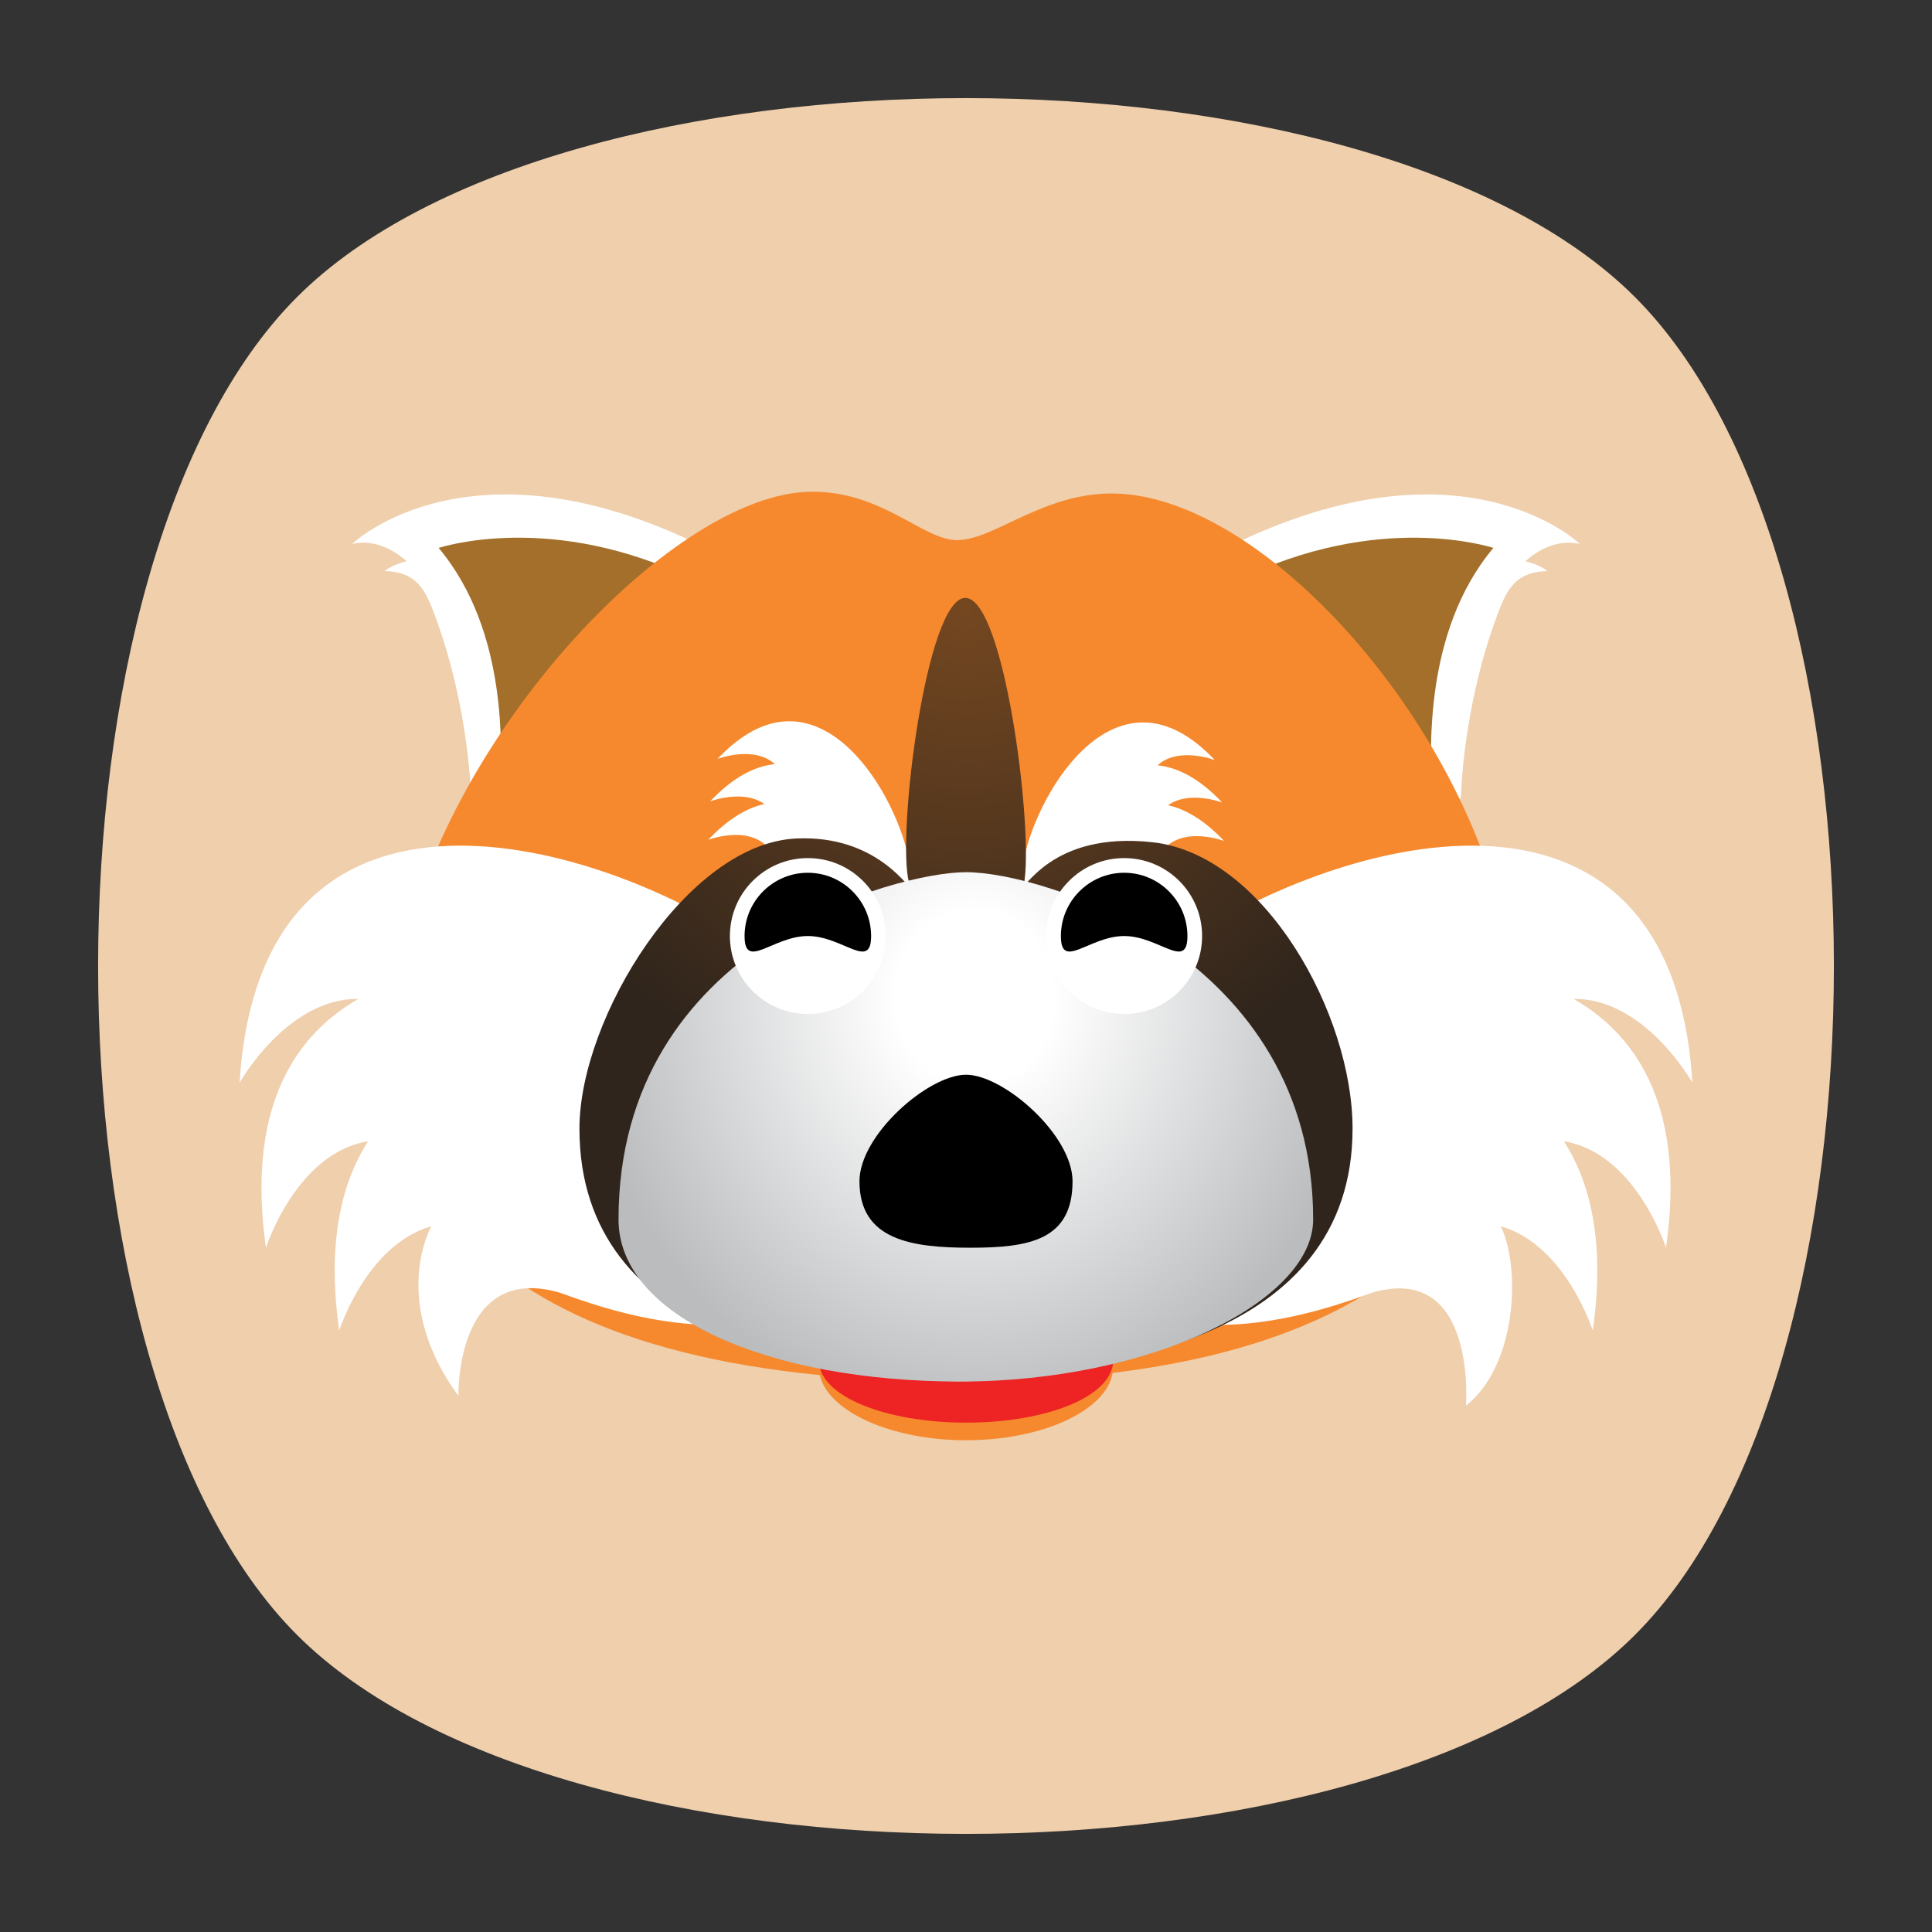 <?xml version="1.0" encoding="UTF-8" standalone="no"?>
<svg
   xmlns:dc="http://purl.org/dc/elements/1.1/"
   xmlns:cc="http://creativecommons.org/ns#"
   xmlns:rdf="http://www.w3.org/1999/02/22-rdf-syntax-ns#"
   xmlns:svg="http://www.w3.org/2000/svg"
   xmlns="http://www.w3.org/2000/svg"
   viewBox="0 0 640 640"
   height="640"
   width="640"
   xml:space="preserve"
   version="1.1"
   id="svg2"><rect x="0" y="0" width="640" height="640" fill="#333333" stroke="none"/><defs
     id="defs6"><clipPath
       id="clipPath16"
       clipPathUnits="userSpaceOnUse"><path
         id="path18"
         d="M 0,512 512,512 512,0 0,0 0,512 Z" /></clipPath><clipPath
       id="clipPath24"
       clipPathUnits="userSpaceOnUse"><path
         id="path26"
         d="m 18.325,493.744 475.4,0 0,-475.488 -475.4,0 0,475.488 z" /></clipPath><clipPath
       id="clipPath28"
       clipPathUnits="userSpaceOnUse"><path
         id="path30"
         d="M 448.99,63.029 C 389.293,3.332 122.807,3.332 63.11,63.029 3.413,122.726 3.413,389.312 63.01,449.009 c 59.597,59.696 326.283,59.596 385.98,0 59.697,-59.597 59.597,-326.283 0,-385.98" /></clipPath><radialGradient
       id="radialGradient36"
       spreadMethod="pad"
       gradientTransform="matrix(237.722,0,0,237.722,256.025,256)"
       gradientUnits="userSpaceOnUse"
       r="1"
       cy="0"
       cx="0"
       fy="0"
       fx="0"><stop
         id="stop38"
         offset="0"
         style="stop-opacity:1;stop-color:#ffffff" /><stop
         id="stop40"
         offset="0.859"
         style="stop-opacity:0.141;stop-color:#ffffff" /><stop
         id="stop42"
         offset="1"
         style="stop-opacity:0;stop-color:#ffffff" /></radialGradient><mask
       id="mask44"
       height="1"
       width="1"
       y="0"
       x="0"
       maskUnits="userSpaceOnUse"><g
         id="g46"><g
           id="g48"><g
             id="g50"><g
               id="g52"><path
                 id="path54"
                 style="fill:url(#radialGradient36);stroke:none"
                 d="m -32768,32767 65535,0 0,-65535 -65535,0 0,65535 z" /></g></g></g></g></mask><radialGradient
       id="radialGradient56"
       spreadMethod="pad"
       gradientTransform="matrix(237.722,0,0,237.722,256.025,256)"
       gradientUnits="userSpaceOnUse"
       r="1"
       cy="0"
       cx="0"
       fy="0"
       fx="0"><stop
         id="stop58"
         offset="0"
         style="stop-opacity:1;stop-color:#010101" /><stop
         id="stop60"
         offset="0.859"
         style="stop-opacity:1;stop-color:#010101" /><stop
         id="stop62"
         offset="1"
         style="stop-opacity:1;stop-color:#010101" /></radialGradient><clipPath
       id="clipPath86"
       clipPathUnits="userSpaceOnUse"><path
         id="path88"
         d="m 18.325,493.744 475.4,0 0,-475.488 -475.4,0 0,475.488 z" /></clipPath><clipPath
       id="clipPath90"
       clipPathUnits="userSpaceOnUse"><path
         id="path92"
         d="M 448.99,63.029 C 389.293,3.332 122.807,3.332 63.11,63.029 3.413,122.726 3.413,389.312 63.01,449.009 c 59.597,59.696 326.283,59.596 385.98,0 59.697,-59.597 59.597,-326.283 0,-385.98" /></clipPath><radialGradient
       id="radialGradient98"
       spreadMethod="pad"
       gradientTransform="matrix(188.255,188.361,-130.359,130.279,256.025,256.044)"
       gradientUnits="userSpaceOnUse"
       r="1"
       cy="0"
       cx="0"
       fy="0"
       fx="0"><stop
         id="stop100"
         offset="0"
         style="stop-opacity:1;stop-color:#ffffff" /><stop
         id="stop102"
         offset="0.859"
         style="stop-opacity:0.141;stop-color:#ffffff" /><stop
         id="stop104"
         offset="1"
         style="stop-opacity:0;stop-color:#ffffff" /></radialGradient><mask
       id="mask106"
       height="1"
       width="1"
       y="0"
       x="0"
       maskUnits="userSpaceOnUse"><g
         id="g108"><g
           id="g110"><g
             id="g112"><g
               id="g114"><path
                 id="path116"
                 style="fill:url(#radialGradient98);stroke:none"
                 d="m -32768,32767 65535,0 0,-65535 -65535,0 0,65535 z" /></g></g></g></g></mask><radialGradient
       id="radialGradient118"
       spreadMethod="pad"
       gradientTransform="matrix(188.255,188.361,-130.359,130.279,256.025,256.044)"
       gradientUnits="userSpaceOnUse"
       r="1"
       cy="0"
       cx="0"
       fy="0"
       fx="0"><stop
         id="stop120"
         offset="0"
         style="stop-opacity:1;stop-color:#010101" /><stop
         id="stop122"
         offset="0.859"
         style="stop-opacity:1;stop-color:#010101" /><stop
         id="stop124"
         offset="1"
         style="stop-opacity:1;stop-color:#010101" /></radialGradient><clipPath
       id="clipPath148"
       clipPathUnits="userSpaceOnUse"><path
         id="path150"
         d="m 18.275,493.694 475.387,0 0,-475.438 -475.387,0 0,475.438 z" /></clipPath><clipPath
       id="clipPath152"
       clipPathUnits="userSpaceOnUse"><path
         id="path154"
         d="m 63.01,63.029 c 59.697,-59.697 326.183,-59.697 385.88,0 59.697,59.697 59.697,326.183 0,385.88 -59.697,59.696 -326.183,59.696 -385.88,0.1 -59.697,-59.597 -59.597,-326.283 0,-385.98" /></clipPath><radialGradient
       id="radialGradient160"
       spreadMethod="pad"
       gradientTransform="matrix(-188.288,188.394,130.382,130.302,255.925,255.994)"
       gradientUnits="userSpaceOnUse"
       r="1"
       cy="0"
       cx="0"
       fy="0"
       fx="0"><stop
         id="stop162"
         offset="0"
         style="stop-opacity:1;stop-color:#ffffff" /><stop
         id="stop164"
         offset="0.859"
         style="stop-opacity:0.141;stop-color:#ffffff" /><stop
         id="stop166"
         offset="1"
         style="stop-opacity:0;stop-color:#ffffff" /></radialGradient><mask
       id="mask168"
       height="1"
       width="1"
       y="0"
       x="0"
       maskUnits="userSpaceOnUse"><g
         id="g170"><g
           id="g172"><g
             id="g174"><g
               id="g176"><path
                 id="path178"
                 style="fill:url(#radialGradient160);stroke:none"
                 d="m -32768,32767 65535,0 0,-65535 -65535,0 0,65535 z" /></g></g></g></g></mask><radialGradient
       id="radialGradient180"
       spreadMethod="pad"
       gradientTransform="matrix(-188.288,188.394,130.382,130.302,255.925,255.994)"
       gradientUnits="userSpaceOnUse"
       r="1"
       cy="0"
       cx="0"
       fy="0"
       fx="0"><stop
         id="stop182"
         offset="0"
         style="stop-opacity:1;stop-color:#010101" /><stop
         id="stop184"
         offset="0.859"
         style="stop-opacity:1;stop-color:#010101" /><stop
         id="stop186"
         offset="1"
         style="stop-opacity:1;stop-color:#010101" /></radialGradient><radialGradient
       id="radialGradient250"
       spreadMethod="pad"
       gradientTransform="matrix(133.236,0,0,-133.236,256,351.191)"
       gradientUnits="userSpaceOnUse"
       r="1"
       cy="0"
       cx="0"
       fy="0"
       fx="0"><stop
         id="stop252"
         offset="0"
         style="stop-opacity:1;stop-color:#744720" /><stop
         id="stop254"
         offset="1"
         style="stop-opacity:1;stop-color:#30251c" /></radialGradient><radialGradient
       id="radialGradient270"
       spreadMethod="pad"
       gradientTransform="matrix(102.923,0,0,-112.435,258.253,247.629)"
       gradientUnits="userSpaceOnUse"
       r="1"
       cy="0"
       cx="0"
       fy="0"
       fx="0"><stop
         id="stop272"
         offset="0"
         style="stop-opacity:1;stop-color:#ffffff" /><stop
         id="stop274"
         offset="0.019"
         style="stop-opacity:1;stop-color:#ffffff" /><stop
         id="stop276"
         offset="0.202"
         style="stop-opacity:1;stop-color:#ffffff" /><stop
         id="stop278"
         offset="1"
         style="stop-opacity:1;stop-color:#babcbe" /></radialGradient><clipPath
       id="clipPath286"
       clipPathUnits="userSpaceOnUse"><path
         id="path288"
         d="M 0,512 512,512 512,0 0,0 0,512 Z" /></clipPath></defs><g
     transform="matrix(1.25,0,0,-1.25,0,640)"
     id="g10"><g
       id="g12"><g
         clip-path="url(#clipPath16)"
         id="g14"><g
           id="g20"><g
             id="g22" /><g
             id="g64"><g
               style="opacity:0.4"
               id="g66"
               clip-path="url(#clipPath24)"><g
                 id="g68"><g
                   id="g70"
                   clip-path="url(#clipPath28)"><g
                     id="g72"><g
                       id="g74" /><g
                       id="g76"
                       mask="url(#mask44)"><g
                         id="g78"><path
                           id="path80"
                           style="fill:url(#radialGradient56);stroke:none"
                           d="M 448.99,63.029 C 389.293,3.332 122.807,3.332 63.11,63.029 3.413,122.726 3.413,389.312 63.01,449.009 c 59.597,59.696 326.283,59.596 385.98,0 59.697,-59.597 59.597,-326.283 0,-385.98" /></g></g></g></g></g></g></g></g><g
           id="g82"><g
             id="g84" /><g
             id="g126"><g
               style="opacity:0.4"
               id="g128"
               clip-path="url(#clipPath86)"><g
                 id="g130"><g
                   id="g132"
                   clip-path="url(#clipPath90)"><g
                     id="g134"><g
                       id="g136" /><g
                       id="g138"
                       mask="url(#mask106)"><g
                         id="g140"><path
                           id="path142"
                           style="fill:url(#radialGradient118);stroke:none"
                           d="M 448.99,63.029 C 389.293,3.332 122.807,3.332 63.11,63.029 3.413,122.726 3.413,389.312 63.01,449.009 c 59.597,59.696 326.283,59.596 385.98,0 59.697,-59.597 59.597,-326.283 0,-385.98" /></g></g></g></g></g></g></g></g><g
           id="g144"><g
             id="g146" /><g
             id="g188"><g
               style="opacity:0.4"
               id="g190"
               clip-path="url(#clipPath148)"><g
                 id="g192"><g
                   id="g194"
                   clip-path="url(#clipPath152)"><g
                     id="g196"><g
                       id="g198" /><g
                       id="g200"
                       mask="url(#mask168)"><g
                         id="g202"><path
                           id="path204"
                           style="fill:url(#radialGradient180);stroke:none"
                           d="m 63.01,63.029 c 59.697,-59.697 326.183,-59.697 385.88,0 59.697,59.697 59.697,326.183 0,385.88 -59.697,59.696 -326.183,59.696 -385.88,0.1 -59.697,-59.597 -59.597,-326.283 0,-385.98" /></g></g></g></g></g></g></g></g><g
           transform="translate(433.279,78.721)"
           id="g206"><path
             id="path208"
             style="fill:#efcfac;fill-opacity:1;fill-rule:nonzero;stroke:none"
             d="m 0,0 c -70.294,-70.294 -284.264,-70.294 -354.558,0 -70.295,70.294 -70.295,284.264 0,354.558 70.294,70.295 284.264,70.295 354.558,0 C 70.294,284.264 70.294,70.294 0,0" /></g><g
           transform="translate(188.839,365.892)"
           id="g210"><path
             id="path212"
             style="fill:#ffffff;fill-opacity:1;fill-rule:nonzero;stroke:none"
             d="m 0,0 c -63.788,32.742 -95.515,1.961 -95.515,1.961 6.151,1.394 11.438,-1.883 14.434,-4.577 -4.05,-0.995 -5.846,-2.616 -5.846,-2.616 7.592,-0.161 10.247,-3.986 12.498,-9.584 0.12,-0.305 0.241,-0.609 0.358,-0.914 0.003,-0.008 0.007,-0.017 0.01,-0.025 0.132,-0.343 0.26,-0.685 0.388,-1.027 0.094,-0.252 0.187,-0.501 0.281,-0.759 0.005,-0.014 0.01,-0.025 0.015,-0.038 8.928,-24.28 9.359,-47.276 9.359,-47.276 1.602,-6.899 10.072,-9.476 15.245,-4.639 l 47.656,44.559 C 4.056,-20.098 6.301,-3.234 0,0" /></g><g
           transform="translate(132.818,305.178)"
           id="g214"><path
             id="path216"
             style="fill:#a36f2a;fill-opacity:1;fill-rule:nonzero;stroke:none"
             d="m 0,0 c -0.279,6.673 2.345,39.069 -16.581,61.625 0.271,0.034 30.074,10.053 68.093,-8.707 3.803,-1.175 6.643,-3.516 3.069,-8.8 L 9.114,2.723 C 8.909,2.532 1.639,-5.522 0,0" /></g><g
           transform="translate(323.161,365.892)"
           id="g218"><path
             id="path220"
             style="fill:#ffffff;fill-opacity:1;fill-rule:nonzero;stroke:none"
             d="M 0,0 C 63.788,32.742 95.515,1.961 95.515,1.961 89.364,3.355 84.077,0.078 81.082,-2.616 c 4.049,-0.995 5.845,-2.616 5.845,-2.616 -7.592,-0.161 -10.247,-3.986 -12.498,-9.584 -0.12,-0.305 -0.241,-0.609 -0.358,-0.914 -0.003,-0.008 -0.007,-0.017 -0.01,-0.025 -0.132,-0.343 -0.26,-0.685 -0.388,-1.027 -0.094,-0.252 -0.187,-0.501 -0.281,-0.759 -0.005,-0.014 -0.01,-0.025 -0.015,-0.038 -8.928,-24.28 -9.359,-47.276 -9.359,-47.276 -1.602,-6.899 -10.072,-9.476 -15.245,-4.639 L 1.117,-24.935 C -4.056,-20.098 -6.301,-3.234 0,0" /></g><g
           transform="translate(379.182,305.178)"
           id="g222"><path
             id="path224"
             style="fill:#a36f2a;fill-opacity:1;fill-rule:nonzero;stroke:none"
             d="m 0,0 c 0.279,6.673 -2.345,39.069 16.581,61.625 -0.271,0.034 -30.074,10.053 -68.093,-8.707 -3.803,-1.175 -6.643,-3.516 -3.069,-8.8 L -9.114,2.723 C -8.909,2.532 -1.639,-5.522 0,0" /></g><g
           transform="translate(296.904,381.152)"
           id="g226"><path
             id="path228"
             style="fill:#f6892e;fill-opacity:1;fill-rule:nonzero;stroke:none"
             d="m 0,0 c -19.703,1.107 -33.109,-12.291 -43.273,-12.291 -9.187,0 -20.187,13.433 -39.546,12.798 -66.36,-2.177 -212.199,-212.933 3.171,-234.071 2.263,-9.733 19.023,-17.268 38.703,-17.268 20.292,0 37.19,7.832 38.9,17.842 C 194.733,-209.039 74.016,-4.157 0,0" /></g><g
           transform="translate(295.013,151.534)"
           id="g230"><path
             id="path232"
             style="fill:#ee2324;fill-opacity:1;fill-rule:nonzero;stroke:none"
             d="m 0,0 c 0,12.232 -19.022,-5.659 -40.569,-5.659 -21.546,0 -37.457,17.891 -37.457,5.659 0,-9.613 17.843,-16.548 39.013,-16.548 C -17.603,-16.548 0,-9.613 0,0" /></g><g
           transform="translate(417.022,247.278)"
           id="g234"><path
             id="path236"
             style="fill:#ffffff;fill-opacity:1;fill-rule:nonzero;stroke:none"
             d="m 0,0 c 18.88,0.216 31.476,-22.193 31.476,-22.193 -5.679,91.271 -96.475,64.297 -137.28,35.348 -2.272,4.547 -4.561,10.42 -6.251,16.616 0.268,2.601 0.82,5.013 1.738,7.12 4.38,10.057 17.705,4.953 17.705,4.953 -5.167,5.481 -10.154,8.418 -14.858,9.487 5.651,4.031 14.354,0.701 14.354,0.701 -6.014,6.38 -11.788,9.332 -17.152,9.879 5.579,5.055 15.191,1.378 15.191,1.378 -25.506,27.055 -46.701,-7.494 -50.538,-25.973 -2.246,-10.815 -3.073,-18.841 -0.008,-24.741 -0.013,-0.28 -0.008,-0.544 -0.014,-0.819 -4.842,1.59 -10.01,2.461 -15.385,2.461 -5.334,0 -10.465,-0.858 -15.276,-2.424 -0.006,0.365 -0.002,0.722 -0.019,1.098 3.065,5.9 2.238,13.926 -0.008,24.741 -3.837,18.479 -25.031,53.028 -50.538,25.973 0,0 9.612,3.677 15.191,-1.378 -5.363,-0.547 -11.138,-3.499 -17.152,-9.879 0,0 8.703,3.331 14.354,-0.701 -4.704,-1.069 -9.691,-4.006 -14.858,-9.486 0,0 13.325,5.104 17.705,-4.954 0.918,-2.107 1.47,-4.519 1.738,-7.12 -1.726,-6.327 -4.077,-12.318 -6.395,-16.903 -40.826,28.938 -131.562,55.863 -137.239,-35.377 0,0 12.596,22.409 31.476,22.193 -18.267,-10.467 -29.487,-30.751 -24.496,-65.954 0,0 8.014,25.137 27.068,28.226 -7.486,-11.621 -10.813,-27.911 -7.658,-50.167 0,0 7.255,22.762 24.373,27.631 -5.386,-11.133 -5.266,-28.014 7.234,-44.942 0,0 -0.907,34.859 26.248,27.539 4.363,-1.176 51.868,-21.837 76.491,4.864 8.581,-7.235 19.659,-11.602 31.761,-11.602 12.103,0 23.181,4.367 31.761,11.602 24.624,-26.701 72.129,-6.04 76.492,-4.864 27.155,7.32 24.247,-30.111 24.247,-30.111 13.409,10.5 14.621,36.381 9.234,47.514 17.119,-4.869 24.373,-27.631 24.373,-27.631 3.156,22.256 -0.171,38.546 -7.658,50.167 19.054,-3.089 27.068,-28.226 27.068,-28.226 C 29.486,-30.751 18.267,-10.467 0,0" /></g></g></g><g
       id="g238"><g
         id="g240"><g
           id="g246"><g
             id="g248"><path
               id="path256"
               style="fill:url(#radialGradient250);stroke:none"
               d="m 240.863,278.264 c 0.763,-2.916 -1.174,1.19 -7.017,5.295 l 0,0 c -4.758,3.345 -12.108,6.689 -22.698,6.24 l 0,0 c -29.039,-1.232 -57.59,-47.502 -57.59,-76.906 l 0,0 c 0,-56.577 65.3,-65.086 101.519,-65.086 l 0,0 c 36.218,0 103.365,8.509 103.365,65.086 l 0,0 c 0,30.27 -23.295,72.576 -52.922,75.895 l 0,0 c -13.645,1.529 -22.139,-1.877 -27.228,-5.283 l 0,0 c -5.745,-3.844 -7.154,-7.687 -6.737,-4.436 l 0,0 c 2.002,15.631 -5.472,73.722 -15.555,74.472 l 0,0 c -0.064,0.004 -0.127,0.007 -0.191,0.007 l 0,0 c -10.354,-0.003 -18.186,-62.917 -14.946,-75.284" /></g></g></g></g><g
       id="g258"><g
         id="g260"><g
           id="g266"><g
             id="g268"><path
               id="path280"
               style="fill:url(#radialGradient270);stroke:none"
               d="m 163.916,188.824 c 0,-25.734 39.695,-42.949 90.528,-42.949 l 0,0 c 50.834,0 93.557,21.363 93.557,42.949 l 0,0 c 0,69.673 -71.139,92.042 -92.042,92.042 l 0,0 c -17.842,0 -92.043,-18.998 -92.043,-92.042" /></g></g></g></g><g
       id="g282"><g
         clip-path="url(#clipPath286)"
         id="g284"><g
           transform="translate(284.235,198.952)"
           id="g290"><path
             id="path292"
             style="fill:#000000;fill-opacity:1;fill-rule:nonzero;stroke:none"
             d="m 0,0 c 0,-15.594 -11.456,-17.611 -27.05,-17.611 -15.594,0 -29.42,2.017 -29.42,17.611 0,12.256 18.252,28.235 28.235,28.235 C -18.253,28.235 0,12.256 0,0" /></g><g
           transform="translate(234.742,263.941)"
           id="g294"><path
             id="path296"
             style="fill:#ffffff;fill-opacity:1;fill-rule:nonzero;stroke:none"
             d="m 0,0 c 0,-11.408 -9.248,-20.657 -20.657,-20.657 -11.408,0 -20.657,9.249 -20.657,20.657 0,11.408 9.249,20.657 20.657,20.657 C -9.248,20.657 0,11.408 0,0" /></g><g
           transform="translate(214.085,263.941)"
           id="g298"><path
             id="path300"
             style="fill:#000000;fill-opacity:1;fill-rule:nonzero;stroke:none"
             d="M 0,0 C -9.246,0 -16.768,-9.246 -16.768,0 -16.768,9.246 -9.246,16.768 0,16.768 9.246,16.768 16.768,9.246 16.768,0 16.768,-9.246 9.246,0 0,0" /></g><g
           transform="translate(318.572,263.941)"
           id="g302"><path
             id="path304"
             style="fill:#ffffff;fill-opacity:1;fill-rule:nonzero;stroke:none"
             d="m 0,0 c 0,-11.408 -9.248,-20.657 -20.657,-20.657 -11.408,0 -20.657,9.249 -20.657,20.657 0,11.408 9.249,20.657 20.657,20.657 C -9.248,20.657 0,11.408 0,0" /></g><g
           transform="translate(297.915,263.941)"
           id="g306"><path
             id="path308"
             style="fill:#000000;fill-opacity:1;fill-rule:nonzero;stroke:none"
             d="M 0,0 C -9.246,0 -16.768,-9.246 -16.768,0 -16.768,9.246 -9.246,16.768 0,16.768 9.246,16.768 16.768,9.246 16.768,0 16.768,-9.246 9.246,0 0,0" /></g></g></g></g></svg>